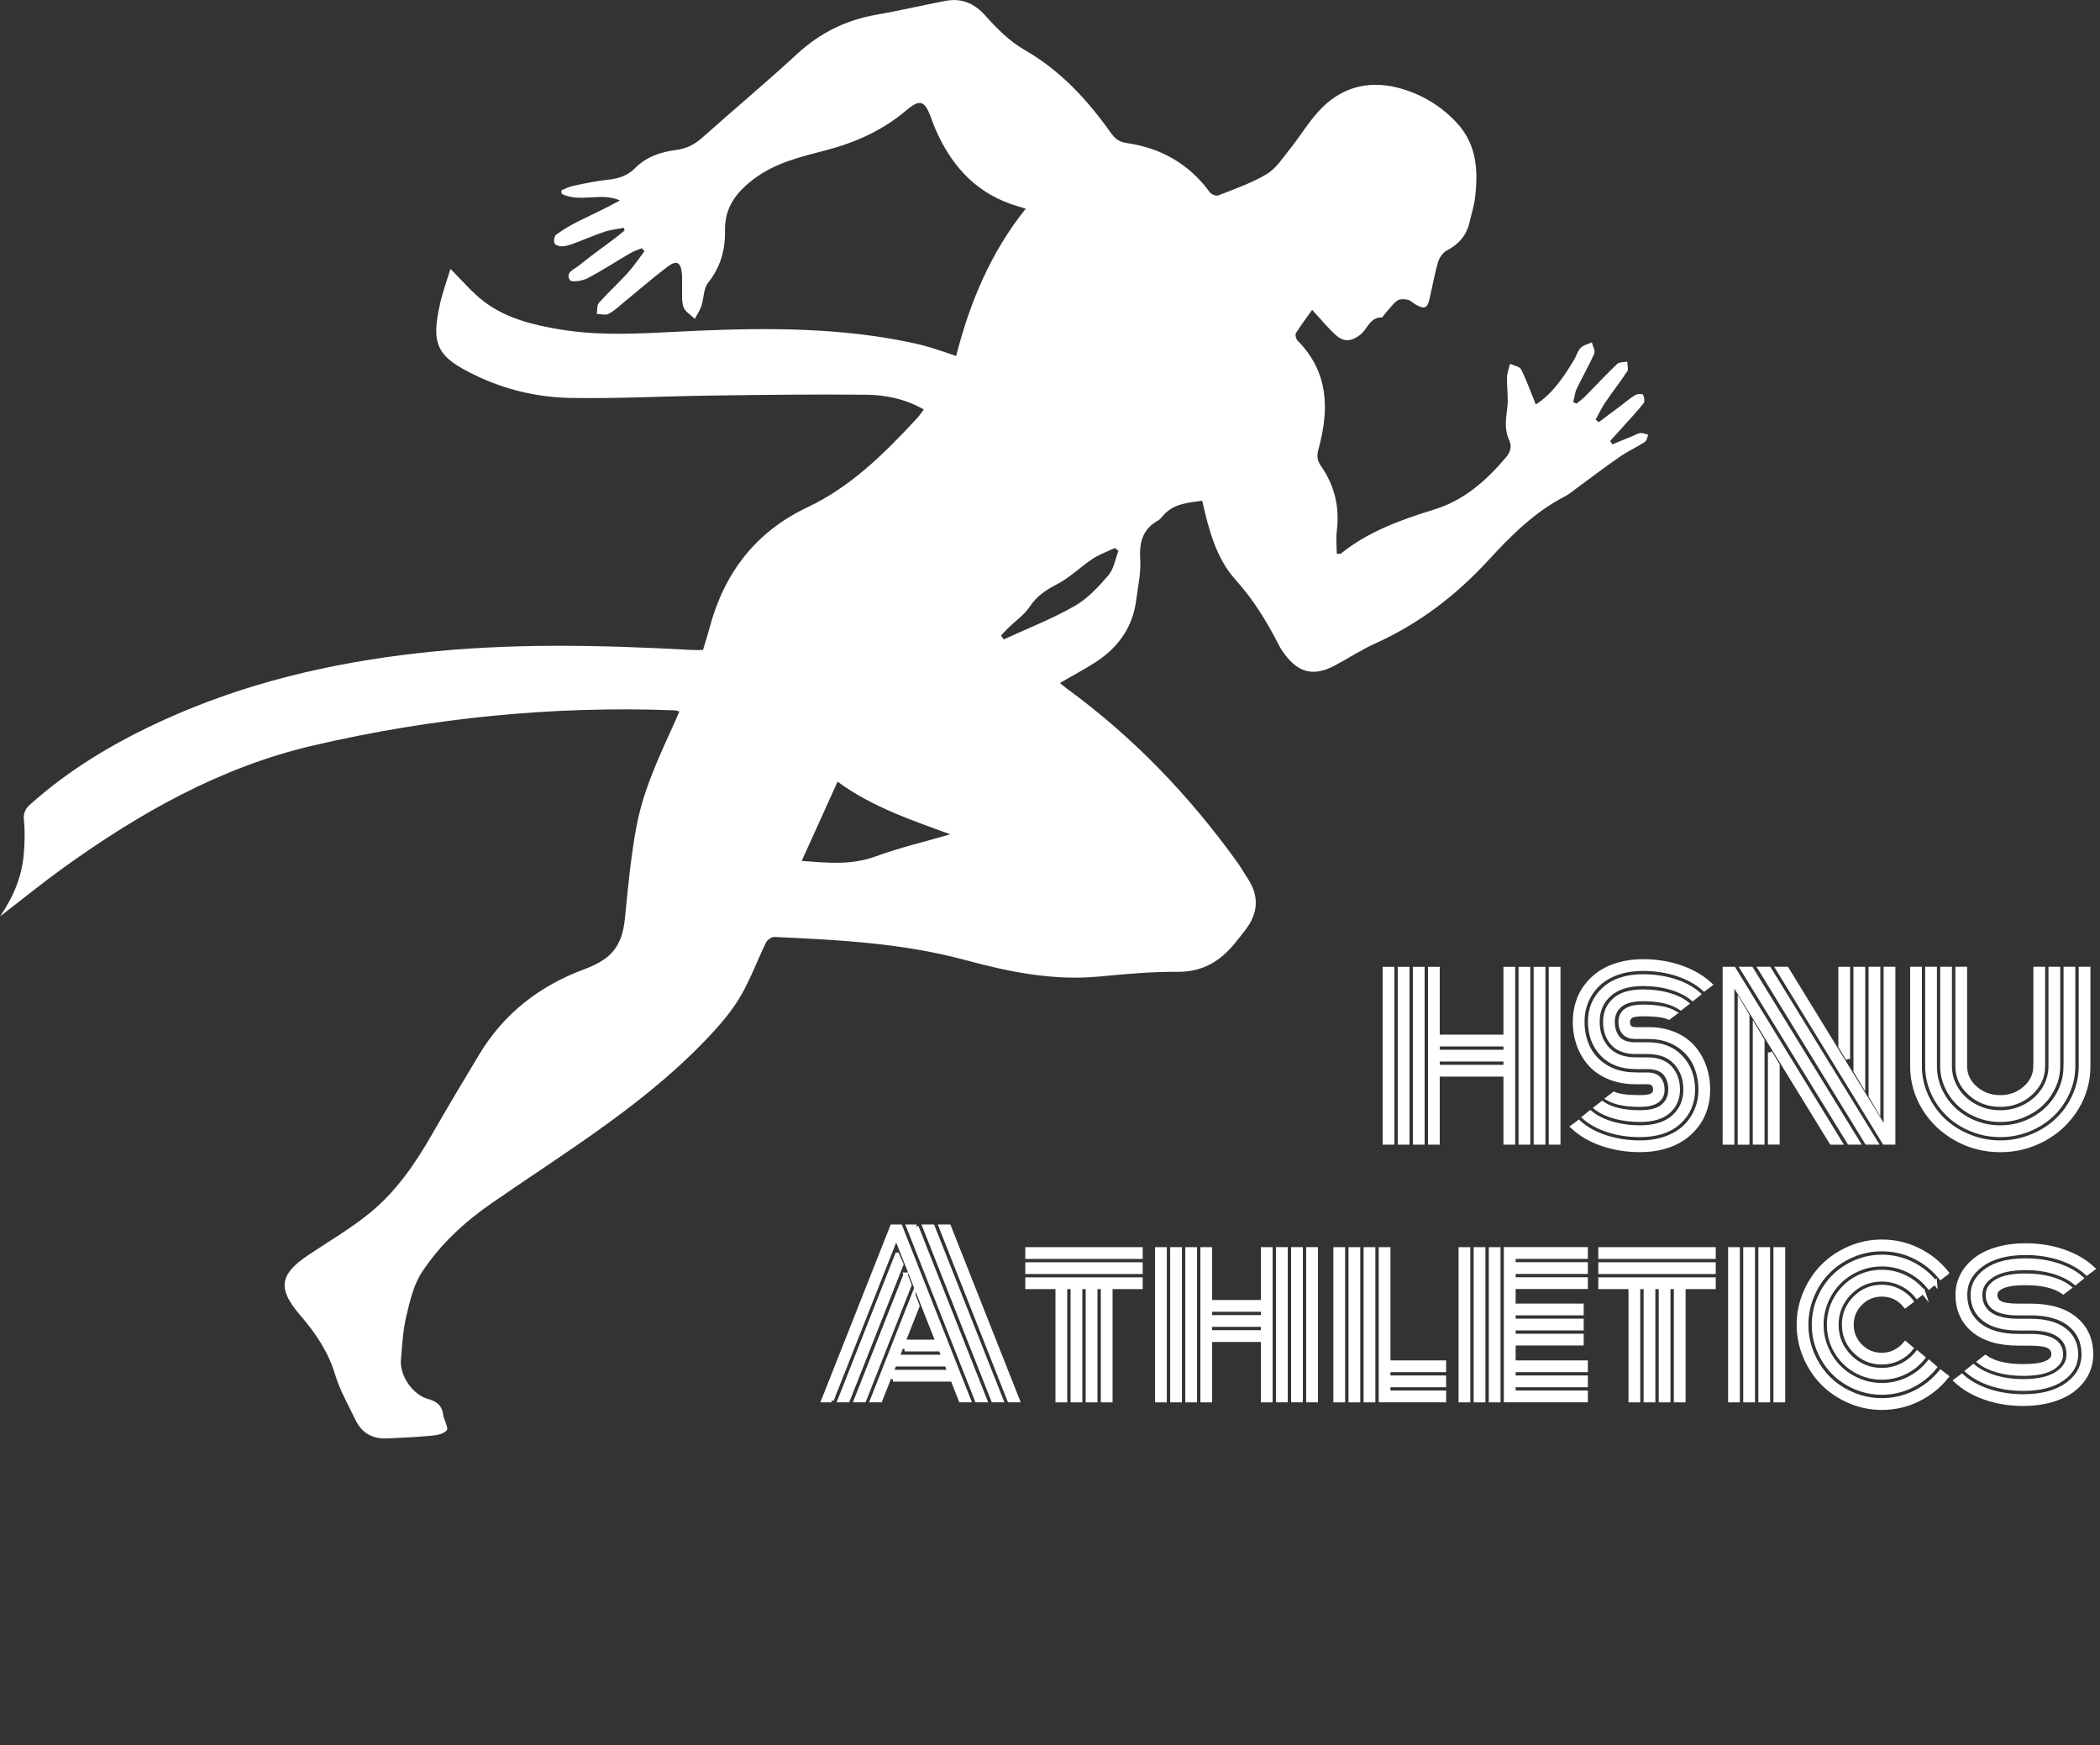 <?xml version="1.0" encoding="UTF-8"?><svg id="Layer_1" xmlns="http://www.w3.org/2000/svg" viewBox="0 0 498.74 414.4"><rect x="0" y="0" width="498.74" height="414.4" fill="#333333" stroke="none"/><path d="m379.7,100.25c1.76-1.32,3.53-2.64,5.29-3.96,1.12-.84,2.19-1.78,3.39-2.49.49-.29,1.67-.33,1.82-.08.31.55.47,1.61.14,2.03-1.42,1.84-3.04,3.53-4.6,5.27-1.11,1.24-2.23,2.46-3.34,3.7l.54.79c1.58-.65,3.15-1.29,4.73-1.94.65-.27,1.29-.67,1.96-.74.58-.06,1.21.24,1.82.39-.25.58-.33,1.41-.77,1.7-1.96,1.27-4.12,2.25-6.04,3.58-3.44,2.37-6.76,4.92-10.14,7.39-.94.69-1.85,1.47-2.87,2-7.15,3.68-12.76,9.28-18.07,15.06-7.73,8.41-16.53,15.15-26.96,19.85-3.33,1.5-6.41,3.55-9.65,5.26-4.91,2.59-8.51,1.75-11.83-2.69-.47-.62-.92-1.27-1.27-1.96-2.88-5.63-6.08-10.94-10.4-15.72-4.62-5.12-6.36-11.89-7.93-18.79-3.43.47-6.83.69-9.31,3.54-.36.41-.7.9-1.16,1.15-3.76,2.07-4.5,5.27-4.25,9.33.2,3.14-.55,6.36-.95,9.53-.81,6.49-4.28,11.31-9.66,14.79-2.68,1.73-5.51,3.22-8.47,4.93.58.47,1.13.96,1.72,1.39,15.73,11.48,29.02,25.36,40.37,41.13.91,1.26,1.68,2.63,2.54,3.94,2.74,4.18,2.47,8.22-.54,12.14-.86,1.11-1.72,2.22-2.61,3.3-3.49,4.24-7.66,6.73-13.47,6.69-6.23-.05-12.49.53-18.7,1.12-10.87,1.03-21.36-1.09-31.68-3.89-14.92-4.04-30.17-4.82-45.46-5.51-.65-.03-1.66.7-1.97,1.34-1.98,4.07-3.56,8.35-5.78,12.27-1.74,3.08-4.01,5.93-6.4,8.56-15.26,16.78-34.59,28.34-53,41.07-6.49,4.49-12.24,9.83-16.55,16.39-1.98,3.01-2.85,6.86-3.7,10.46-.79,3.32-.95,6.8-1.27,10.21-.36,3.85,2.8,8.44,6.51,9.44,1.82.49,3.08,1.4,3.48,3.3.05.23.02.47.08.7.31,1.18,1.26,2.83.81,3.41-.66.85-2.29,1.16-3.54,1.27-3.57.34-7.16.51-10.74.66-3.37.14-5.91-1.32-7.38-4.37-1.72-3.58-3.74-7.09-4.87-10.86-1.63-5.41-4.68-9.86-8.25-14-5.42-6.28-5.04-9.67,1.94-14.34,4.91-3.29,10.08-6.28,14.64-10.02,6.15-5.04,10.66-11.56,14.61-18.45,3.68-6.43,7.49-12.79,11.31-19.14,5.87-9.76,14.36-16.31,24.98-20.24,1.59-.59,3.18-1.33,4.58-2.27,3.53-2.37,4.68-5.93,5.07-10.04.69-7.14,1.37-14.32,2.67-21.37,1.63-8.88,5.53-17.03,9.23-25.21.32-.7.61-1.41,1.01-2.32-.51-.11-.84-.24-1.19-.26-28.97-1.1-57.61,1.8-85.79,8.35-22,5.11-41.37,16.1-59.56,29.21-4.85,3.5-9.49,7.28-14.79,11.36,3.3-4.85,5.18-9.59,5.62-14.78.22-2.63.31-5.32.04-7.94-.17-1.7.24-2.74,1.46-3.83,9.46-8.48,20.25-14.85,31.75-20.08,19.16-8.72,39.37-13.48,60.21-15.85,21.74-2.47,43.51-1.97,65.29-.77.77.04,1.55,0,2.56,0,.5-1.68,1.08-3.43,1.55-5.22,3.46-13.04,10.93-22.83,23.24-28.65,10.41-4.92,18.35-12.86,26.02-21.13.57-.61,1.03-1.31,1.64-2.1-4.41-2.52-9.05-3.46-13.7-3.51-12.33-.13-24.66.04-36.99.2-11.08.15-22.16.76-33.23.56-7.83-.14-15.49-1.94-22.63-5.39-9.13-4.4-10.56-7.27-8.32-17.09.66-2.88,1.69-5.67,2.44-8.16,2.73,2.69,5.14,5.65,8.12,7.87,5.31,3.96,11.67,5.48,18.11,6.54,10.74,1.76,21.5.74,32.26.28,17.35-.74,34.68-.75,51.78,3,1.6.35,3.18.8,4.74,1.28,1.55.47,3.08,1.04,5.09,1.72,3.24-12.7,8.18-24.56,16.53-34.99-1.32-.41-2.42-.71-3.5-1.09-8.95-3.15-14.5-9.69-18.1-18.17-.34-.79-.61-1.6-.91-2.41-1.52-4.03-2.6-4.43-5.86-1.67-5.55,4.69-11.9,7.57-18.89,9.42-6,1.58-12.1,2.94-17.29,6.85-4.2,3.17-6.99,6.79-6.87,12.28.09,4.57-1.07,8.69-4.03,12.4-1.09,1.37-.97,3.66-1.57,5.48-.36,1.08-1.05,2.05-1.59,3.07-.93-.93-2.31-1.71-2.68-2.83-.51-1.57-.27-3.38-.33-5.09-.03-.94.05-1.88-.04-2.81-.26-2.71-1.22-3.29-3.38-1.67-3.61,2.72-7.02,5.71-10.52,8.57-1.15.93-2.24,2.01-3.53,2.66-.74.37-1.85.02-2.8,0,.16-.89.02-2.06.53-2.64,2.18-2.45,4.62-4.65,6.82-7.07,1.46-1.61,2.67-3.45,3.99-5.18-.21-.23-.43-.47-.64-.7-.87.36-1.8.63-2.61,1.1-3.44,2-6.78,4.2-10.3,6.03-1.21.63-3.78,1.01-4.14.45-1.21-1.84,1.02-2.57,2.09-3.45,2.78-2.27,5.72-4.34,8.59-6.5.79-.59,1.53-1.24,2.3-1.86-.07-.21-.14-.41-.21-.62-1.52.3-3.1.44-4.56.93-2.51.84-4.95,1.92-7.43,2.83-.87.32-1.8.61-2.71.64-.61.02-1.61-.32-1.76-.74-.21-.58-.02-1.72.42-2.04,1.62-1.18,3.36-2.23,5.16-3.12,3.32-1.66,6.7-3.17,9.97-5-4.51-2.04-9.5.63-13.83-1.58-.03-.28-.06-.56-.08-.83.96-.37,1.89-.87,2.88-1.08,2.75-.57,5.51-1.15,8.3-1.45,2.42-.26,4.56-.95,6.28-2.69,2.73-2.75,6.16-3.9,9.87-4.37,2.41-.31,4.37-1.32,6.2-2.96,7.46-6.66,15.14-13.07,22.49-19.85,5.42-4.99,11.59-8.04,18.8-9.29,5.46-.95,10.85-2.23,16.3-3.27,3.83-.73,6.85.44,9.56,3.47,2.73,3.04,5.76,6.11,9.26,8.11,8.59,4.91,14.99,11.9,20.6,19.79.96,1.35,1.96,2.11,3.69,2.36,8.18,1.18,14.86,4.96,19.79,11.72.36.49,1.5.92,2.02.72,3.89-1.55,7.93-2.93,11.5-5.07,2.21-1.33,3.78-3.82,5.47-5.92,2.68-3.33,4.85-7.14,7.89-10.07,5.23-5.04,11.69-6.32,18.7-4.25,5.13,1.51,9.57,4.27,13.17,8.2,4.68,5.12,5.02,11.4,4.2,17.85-.23,1.85-.83,3.65-1.24,5.48-.7,3.19-2.55,5.37-5.46,6.88-.93.48-1.76,1.71-2.07,2.76-.83,2.84-1.33,5.77-2,8.67-.52,2.27-1.2,2.56-3.26,1.42-.68-.38-1.28-1.05-1.99-1.19-.81-.16-1.95-.19-2.51.27-1.22,1.01-2.17,2.36-3.23,3.57-.1.12-.18.37-.27.37-2.96-.12-3.48,2.84-5.28,4.18-2.05,1.52-3.81,1.74-5.72.03-1.9-1.71-3.52-3.72-5.63-6-1.26,1.78-2.64,3.59-3.85,5.52-.24.38.01,1.4.39,1.78,7.41,7.48,7.55,16.37,4.97,25.74-.43,1.57-.37,2.68.59,4.05,3.23,4.59,4.44,9.72,3.76,15.33-.22,1.81-.03,3.67-.03,5.45.65.04.85.12.93.05,6.58-5.31,14.34-8.08,22.29-10.53,7.03-2.17,12.33-6.86,16.98-12.37,1.04-1.23,1.47-2.55.75-4.1-1.15-2.46-.79-4.96-.45-7.56.31-2.42-.11-4.93-.05-7.39.03-1.06.46-2.11.72-3.16.91.43,2.28.63,2.64,1.34,1.32,2.65,2.31,5.47,3.47,8.31,3.81-2.38,6.57-6.38,9.09-10.59.56-.94.84-2.11,1.57-2.85.65-.66,1.76-.89,2.66-1.31.21.9.86,1.99.56,2.67-1.24,2.85-2.83,5.54-4.16,8.35-.46.98-.56,2.13-.83,3.2.26.11.53.22.79.33.69-.58,1.44-1.1,2.07-1.74,2.53-2.55,4.97-5.2,7.57-7.67.51-.49,1.58-.39,2.4-.56.02.78.34,1.76,0,2.3-1.66,2.54-3.55,4.93-5.26,7.45-.86,1.27-1.5,2.68-2.25,4.03.27.22.54.43.81.65Zm-154.01,97.86c-8.99-3.29-18.62-6.5-26.77-12.5-2.84,6.27-5.65,12.48-8.52,18.82,5.81.42,11.59,1.1,17.45-1.04,5.9-2.15,12.05-3.59,17.84-5.28Zm39.93-67.32c-.28-.22-.57-.45-.85-.67-1.78.85-3.69,1.52-5.32,2.61-2.83,1.87-5.3,4.36-8.28,5.92-2.68,1.4-4.94,2.85-6.65,5.45-1.25,1.9-3.28,3.27-4.95,4.89-.64.62-1.23,1.29-1.84,1.94.22.3.43.6.65.9,5.64-2.6,11.46-4.86,16.83-7.92,3.08-1.75,5.68-4.57,8.03-7.31,1.3-1.51,1.63-3.86,2.39-5.83Z" style="fill:#fff;"/><g><path d="m328.87,230.07h1.79v41.23h-1.79v-41.23Zm3.59,0h1.79v41.23h-1.79v-41.23Zm3.59,0h1.79v41.23h-1.79v-41.23Zm21.51,0h1.79v41.23h-1.79v-16.16h-16.13v16.16h-1.79v-41.23h1.79v16.11h16.13v-16.11Zm0,19.7v-1.79h-16.13v1.79h16.13Zm0,3.58v-1.79h-16.13v1.79h16.13Zm3.59-23.28h1.79v41.23h-1.79v-41.23Zm3.59,0h1.79v41.23h-1.79v-41.23Zm3.58,0h1.79v41.23h-1.79v-41.23Z" style="fill:#fff; stroke:#fff; stroke-miterlimit:10;"/><path d="m391.49,246.2h-3.01c-1.28,0-2.2-.33-2.76-.98-.56-.66-.85-1.52-.85-2.6,0-2.39,1.78-3.58,5.35-3.58,3.35,0,5.88.5,7.57,1.49l-1.44,1.09c-1.16-.53-3.2-.8-6.12-.8-1.43,0-2.39.16-2.88.47-.49.32-.73.76-.73,1.32s.13,1,.4,1.32c.27.32.75.47,1.47.47h3.09c2.24,0,4.26.38,6.06,1.15,1.8.76,3.28,1.8,4.44,3.12,1.16,1.32,2.05,2.84,2.66,4.56.61,1.72.92,3.56.92,5.52,0,1.59-.22,3.1-.67,4.53-.45,1.43-1.12,2.74-2.03,3.93-.9,1.19-1.99,2.23-3.26,3.1-1.27.87-2.78,1.55-4.53,2.04-1.75.49-3.65.73-5.69.73-3.2,0-6.2-.49-9-1.46-2.8-.97-5.12-2.33-6.98-4.07l1.44-1.07c1.69,1.53,3.81,2.71,6.36,3.55,2.55.84,5.27,1.26,8.18,1.26,2.27,0,4.33-.33,6.16-.98,1.83-.66,3.34-1.56,4.53-2.7,1.19-1.15,2.1-2.47,2.74-3.98.64-1.51.96-3.14.96-4.88,0-2.31-.47-4.39-1.39-6.26-.93-1.87-2.34-3.38-4.25-4.54-1.9-1.16-4.15-1.74-6.74-1.74Zm-3.01,8.96h2.74c1.28,0,2.2.33,2.76,1,.56.66.85,1.53.85,2.59,0,2.39-1.78,3.58-5.35,3.58-3.37,0-5.9-.5-7.59-1.49l1.44-1.1c1.16.53,3.21.8,6.15.8,1.43,0,2.39-.16,2.88-.47.49-.31.73-.75.73-1.32s-.14-.98-.41-1.31c-.27-.32-.78-.49-1.51-.49h-2.69c-2.29,0-4.36-.37-6.21-1.12-1.85-.75-3.37-1.78-4.56-3.09-1.19-1.31-2.1-2.83-2.73-4.56-.63-1.73-.95-3.58-.95-5.58,0-1.59.22-3.1.67-4.53s1.12-2.74,2.03-3.93c.9-1.2,1.99-2.23,3.26-3.1,1.27-.87,2.78-1.55,4.53-2.04,1.75-.49,3.65-.74,5.69-.74,3.2,0,6.2.49,8.99,1.46s5.11,2.33,6.97,4.07l-1.44,1.07c-1.69-1.53-3.81-2.71-6.35-3.55s-5.26-1.26-8.17-1.26c-2.27,0-4.33.33-6.16.98-1.83.66-3.35,1.56-4.53,2.7-1.19,1.14-2.1,2.47-2.74,3.98-.64,1.51-.96,3.14-.96,4.88,0,2.34.47,4.45,1.42,6.32.95,1.88,2.39,3.38,4.33,4.52,1.94,1.14,4.24,1.71,6.9,1.71Zm0-7.17h2.84c3.37,0,6,1.03,7.91,3.09,1.9,2.06,2.85,4.62,2.85,7.67s-1.1,5.67-3.31,7.71c-2.21,2.03-5.3,3.05-9.29,3.05-2.66,0-5.14-.36-7.44-1.1-2.31-.73-4.22-1.76-5.75-3.09l1.39-1.12c1.36,1.11,3.08,1.98,5.14,2.59,2.07.61,4.29.92,6.66.92,3.5,0,6.18-.84,8.03-2.52,1.85-1.68,2.78-3.83,2.78-6.45s-.78-4.73-2.33-6.42c-1.55-1.69-3.77-2.54-6.66-2.54h-2.81c-2.42,0-4.24-.66-5.45-1.99-1.21-1.33-1.82-3.05-1.82-5.18s.75-3.85,2.25-5.18c1.5-1.33,3.76-1.99,6.76-1.99,2.11,0,4.07.25,5.88.74,1.81.49,3.3,1.19,4.48,2.1l-1.42,1.1c-2.08-1.43-5.05-2.14-8.94-2.14-2.51,0-4.34.49-5.49,1.48-1.15.99-1.73,2.29-1.73,3.9s.43,2.93,1.28,3.91c.85.98,2.25,1.47,4.2,1.47Zm0,3.58h2.74c2.42,0,4.24.67,5.45,2.02,1.21,1.34,1.82,3.06,1.82,5.15s-.75,3.85-2.25,5.18-3.76,1.99-6.76,1.99c-2.11,0-4.07-.25-5.89-.73-1.82-.49-3.32-1.19-4.49-2.1l1.42-1.1c2.07,1.43,5.06,2.14,8.96,2.14,2.51,0,4.34-.49,5.49-1.48,1.15-.99,1.73-2.29,1.73-3.9s-.43-2.91-1.29-3.9c-.86-.99-2.27-1.48-4.21-1.48h-2.71c-3.4,0-6.06-1.02-7.98-3.05-1.92-2.03-2.88-4.6-2.88-7.71s1.1-5.67,3.31-7.71c2.21-2.03,5.3-3.05,9.29-3.05,2.66,0,5.13.37,7.43,1.1,2.3.73,4.21,1.76,5.74,3.09l-1.39,1.12c-1.36-1.11-3.07-1.98-5.13-2.59-2.06-.61-4.27-.92-6.65-.92-3.5,0-6.18.84-8.03,2.51-1.85,1.68-2.78,3.83-2.78,6.45s.78,4.75,2.34,6.44c1.56,1.68,3.8,2.53,6.72,2.53Z" style="fill:#fff; stroke:#fff; stroke-miterlimit:10;"/><path d="m411.41,232.98v38.32h-1.79v-41.23h2.14l25.27,41.23h-2.07l-23.55-38.32Zm1.79,5.1l1.79,3.04v30.18h-1.79v-33.21Zm.62-8.02h2.09l25.35,41.23h-2.09l-25.35-41.23Zm2.96,13.97l1.79,3.01v24.25h-1.79v-27.26Zm1.27-13.97h2.12l25.32,41.23h-2.14l-25.3-41.23Zm2.32,19.84l1.79,2.96v18.42h-1.79v-21.39Zm1.89-19.84h2.09l23.5,38.32v-38.32h1.79v41.23h-2.12l-25.27-41.23Zm16.63,21.39l-1.79-2.96v-18.42h1.79v21.39Zm3.59,5.88l-1.79-3.01v-24.25h1.79v27.26Zm3.59,5.95l-1.79-3.04v-30.18h1.79v33.21Z" style="fill:#fff; stroke:#fff; stroke-miterlimit:10;"/><path d="m494.18,253.17v-23.11h1.79v23.11c0,3.58-.94,6.91-2.81,9.97-1.88,3.06-4.42,5.49-7.63,7.27s-6.7,2.68-10.47,2.68-7.26-.89-10.47-2.68-5.76-4.21-7.63-7.27c-1.88-3.06-2.81-6.39-2.81-9.97v-23.11h1.79v23.11c0,2.44.51,4.78,1.52,7.02,1.01,2.24,2.37,4.17,4.08,5.79,1.71,1.62,3.75,2.91,6.11,3.87,2.37.96,4.83,1.44,7.41,1.44s5.04-.48,7.41-1.44c2.37-.96,4.4-2.25,6.11-3.87,1.71-1.62,3.07-3.55,4.08-5.79,1.01-2.24,1.52-4.58,1.52-7.02Zm-3.59,0v-23.11h1.79v23.11c0,2.21-.46,4.32-1.38,6.34-.92,2.02-2.15,3.75-3.7,5.22-1.54,1.46-3.39,2.62-5.53,3.49-2.14.86-4.38,1.29-6.72,1.29s-4.58-.43-6.72-1.29c-2.14-.86-3.98-2.02-5.53-3.49-1.54-1.46-2.78-3.2-3.7-5.22-.92-2.02-1.38-4.13-1.38-6.34v-23.11h1.79v23.11c0,2.62.7,5.05,2.09,7.28,1.39,2.23,3.28,4,5.66,5.3,2.38,1.3,4.98,1.96,7.78,1.96s5.4-.65,7.78-1.96c2.38-1.3,4.27-3.07,5.66-5.3,1.39-2.23,2.09-4.66,2.09-7.28Zm-3.59,0v-23.11h1.79v23.11c0,1.73-.37,3.37-1.1,4.94-.73,1.57-1.71,2.93-2.94,4.07-1.23,1.15-2.69,2.05-4.38,2.73-1.69.67-3.47,1.01-5.33,1.01s-3.64-.34-5.33-1.01c-1.69-.67-3.15-1.58-4.38-2.73-1.23-1.14-2.21-2.5-2.94-4.07-.73-1.57-1.1-3.22-1.1-4.94v-23.11h1.79v23.11c0,1.98.54,3.81,1.61,5.49,1.07,1.68,2.52,3.02,4.36,4s3.83,1.47,5.99,1.47,4.15-.49,5.99-1.47c1.83-.98,3.29-2.31,4.36-4,1.07-1.68,1.61-3.51,1.61-5.49Zm-3.58,0v-23.11h1.79v23.11c0,2.52-1,4.68-2.99,6.47-1.99,1.79-4.38,2.69-7.17,2.69s-5.18-.9-7.17-2.69c-1.99-1.79-2.99-3.95-2.99-6.47v-23.11h1.79v23.11c0,2.03.82,3.76,2.45,5.2,1.63,1.44,3.61,2.17,5.91,2.17s4.28-.72,5.91-2.17c1.63-1.44,2.45-3.18,2.45-5.2Z" style="fill:#fff; stroke:#fff; stroke-miterlimit:10;"/><path d="m197.51,332.49h-1.94l16.31-41.23h1.94l16.28,41.23h-1.92l-15.34-38.82-15.34,38.82Zm15.56-34.56l1.02,2.29-12.75,32.27h-1.92l13.64-34.56Zm1.99,4.73l.95,2.47-10.78,27.36h-1.94l11.78-29.83Zm1.89,4.93l.95,2.51-8.84,22.38h-1.92l9.81-24.9Zm-4.88,19.97l.7-1.79h11.75l.75,1.79h-13.2Zm1.39-3.59l.7-1.79h8.94l.77,1.79h-10.41Zm1.39-3.58l.72-1.79h6.12l.72,1.79h-7.57Zm2.79-29.13l16.31,41.23h-1.94l-16.28-41.23h1.92Zm3.86,0l16.31,41.23h-1.92l-16.31-41.23h1.92Zm20.17,41.23h-1.94l-16.28-41.23h1.92l16.31,41.23Z" style="fill:#fff; stroke:#fff; stroke-miterlimit:10;"/><path d="m244,298.43v-1.79h26.89v1.79h-26.89Zm0,3.59v-1.79h26.89v1.79h-26.89Zm0,3.58v-1.79h26.89v1.79h-26.89Zm7.17.97h1.79v25.92h-1.79v-25.92Zm3.59,0h1.79v25.92h-1.79v-25.92Zm3.59,0h1.79v25.92h-1.79v-25.92Zm3.59,0h1.79v25.92h-1.79v-25.92Z" style="fill:#fff; stroke:#fff; stroke-miterlimit:10;"/><path d="m274.82,296.64h1.79v35.85h-1.79v-35.85Zm3.59,0h1.79v35.85h-1.79v-35.85Zm3.59,0h1.79v35.85h-1.79v-35.85Zm17.95,0h1.79v35.85h-1.79v-14.34h-12.57v14.34h-1.79v-35.85h1.79v12.55h12.57v-12.55Zm0,16.13v-1.79h-12.57v1.79h12.57Zm0,3.58v-1.79h-12.57v1.79h12.57Zm3.59-19.72h1.79v35.85h-1.79v-35.85Zm3.59,0h1.79v35.85h-1.79v-35.85Zm3.58,0h1.79v35.85h-1.79v-35.85Z" style="fill:#fff; stroke:#fff; stroke-miterlimit:10;"/><path d="m317.17,296.64h1.79v35.85h-1.79v-35.85Zm3.59,0h1.79v35.85h-1.79v-35.85Zm3.59,0h1.79v35.85h-1.79v-35.85Zm3.59,0h1.79v26.89h13.22v1.79h-13.22v1.79h13.22v1.79h-13.22v1.79h13.22v1.79h-15.01v-35.85Z" style="fill:#fff; stroke:#fff; stroke-miterlimit:10;"/><path d="m348.69,332.49h-1.79v-35.85h1.79v35.85Zm3.59,0h-1.79v-35.85h1.79v35.85Zm3.59,0h-1.79v-35.85h1.79v35.85Zm3.59-8.96h17.15v1.79h-17.15v1.79h17.15v1.79h-17.15v1.79h17.15v1.79h-18.95v-35.85h18.95v1.79h-17.15v1.79h17.15v1.79h-17.15v1.79h17.15v1.79h-17.15v4.46h16.16v1.79h-16.16v1.79h16.16v1.79h-16.16v1.79h16.16v1.79h-16.16v4.51Z" style="fill:#fff; stroke:#fff; stroke-miterlimit:10;"/><path d="m380.09,298.43v-1.79h26.89v1.79h-26.89Zm0,3.59v-1.79h26.89v1.79h-26.89Zm0,3.58v-1.79h26.89v1.79h-26.89Zm7.17.97h1.79v25.92h-1.79v-25.92Zm3.59,0h1.79v25.92h-1.79v-25.92Zm3.59,0h1.79v25.92h-1.79v-25.92Zm3.59,0h1.79v25.92h-1.79v-25.92Z" style="fill:#fff; stroke:#fff; stroke-miterlimit:10;"/><path d="m410.92,296.64h1.79v35.85h-1.79v-35.85Zm3.59,0h1.79v35.85h-1.79v-35.85Zm3.59,0h1.79v35.85h-1.79v-35.85Zm3.59,0h1.79v35.85h-1.79v-35.85Z" style="fill:#fff; stroke:#fff; stroke-miterlimit:10;"/><path d="m462.33,302.26l-1.44,1.07c-1.68-2.08-3.73-3.71-6.16-4.91-2.43-1.2-5.03-1.79-7.81-1.79-2.42,0-4.74.47-6.96,1.42-2.22.95-4.12,2.22-5.73,3.82-1.6,1.6-2.88,3.51-3.82,5.73-.95,2.22-1.42,4.54-1.42,6.96s.47,4.74,1.42,6.96c.95,2.22,2.22,4.12,3.82,5.73,1.6,1.6,3.51,2.88,5.73,3.82,2.22.95,4.54,1.42,6.96,1.42,2.77,0,5.37-.6,7.81-1.79,2.43-1.2,4.49-2.83,6.16-4.9l1.42,1.09c-1.84,2.29-4.1,4.1-6.78,5.42-2.68,1.32-5.55,1.98-8.6,1.98-2.67,0-5.23-.52-7.66-1.57-2.43-1.04-4.53-2.45-6.29-4.21-1.76-1.76-3.16-3.86-4.21-6.29s-1.57-4.98-1.57-7.66.52-5.22,1.57-7.66,2.45-4.53,4.21-6.29c1.76-1.76,3.85-3.16,6.29-4.21s4.98-1.57,7.66-1.57c3.05,0,5.93.66,8.61,1.98,2.69,1.32,4.96,3.13,6.8,5.44Zm-2.79,2.24l-1.39,1.12c-1.34-1.68-3-3-4.95-3.96-1.96-.96-4.05-1.44-6.27-1.44-1.94,0-3.8.38-5.56,1.13-1.77.76-3.3,1.78-4.58,3.06-1.29,1.29-2.31,2.81-3.06,4.58-.76,1.77-1.13,3.62-1.13,5.57s.38,3.8,1.13,5.56,1.78,3.29,3.06,4.58c1.29,1.29,2.81,2.31,4.58,3.06,1.77.76,3.62,1.13,5.56,1.13,2.22,0,4.32-.48,6.27-1.44,1.96-.96,3.61-2.28,4.95-3.96l1.34,1.17c-1.51,1.88-3.36,3.35-5.55,4.42-2.19,1.07-4.53,1.61-7.02,1.61-2.19,0-4.28-.43-6.27-1.28-1.99-.85-3.71-2-5.14-3.44-1.44-1.44-2.58-3.15-3.44-5.14-.86-1.99-1.28-4.08-1.28-6.27s.43-4.28,1.28-6.27c.85-1.99,2-3.71,3.44-5.14,1.44-1.44,3.15-2.58,5.14-3.44,1.99-.85,4.08-1.28,6.27-1.28,2.51,0,4.86.54,7.06,1.62,2.2,1.08,4.05,2.56,5.56,4.46Zm-2.81,2.24l-1.42,1.1c-1-1.26-2.23-2.25-3.7-2.96-1.47-.71-3.03-1.07-4.69-1.07-2.97,0-5.51,1.05-7.61,3.16-2.1,2.11-3.15,4.64-3.15,7.59s1.05,5.49,3.15,7.59c2.1,2.11,4.64,3.16,7.61,3.16,1.66,0,3.23-.36,4.71-1.08s2.71-1.71,3.71-2.98l1.37,1.15c-1.16,1.46-2.6,2.61-4.31,3.45-1.71.84-3.54,1.26-5.48,1.26-2.27,0-4.37-.56-6.3-1.68-1.93-1.12-3.45-2.64-4.57-4.57-1.12-1.92-1.68-4.02-1.68-6.3s.56-4.37,1.68-6.3c1.12-1.92,2.64-3.45,4.57-4.57,1.93-1.12,4.02-1.68,6.3-1.68,1.94,0,3.77.42,5.49,1.26,1.72.84,3.16,2,4.32,3.47Zm-2.79,2.24l-1.44,1.09c-1.44-1.79-3.3-2.69-5.58-2.69-1.98,0-3.66.7-5.07,2.1-1.4,1.4-2.1,3.09-2.1,5.07s.7,3.66,2.1,5.07c1.4,1.4,3.09,2.1,5.07,2.1,1.11,0,2.15-.24,3.12-.72.97-.48,1.8-1.15,2.48-1.99l1.39,1.17c-.83,1.05-1.86,1.86-3.09,2.45-1.23.59-2.53.88-3.91.88-2.47,0-4.59-.88-6.34-2.63-1.75-1.75-2.63-3.86-2.63-6.34s.88-4.59,2.63-6.34c1.75-1.75,3.86-2.63,6.34-2.63,1.39,0,2.71.3,3.93.91,1.23.61,2.26,1.43,3.09,2.48Z" style="fill:#fff; stroke:#fff; stroke-miterlimit:10;"/><path d="m482.2,311.85h-2.84c-4.85,0-7.27-1.47-7.27-4.41,0-1.33.75-2.42,2.25-3.27,1.5-.85,3.76-1.28,6.76-1.28,2.11,0,4.07.25,5.88.73,1.81.49,3.3,1.19,4.48,2.1l-1.42,1.09c-2.08-1.43-5.05-2.14-8.94-2.14-2.49,0-4.32.26-5.48.77-1.16.51-1.74,1.18-1.74,1.99,0,.95.41,1.62,1.22,2.02s2.23.6,4.26.6h2.84c4.61,0,8.18,1.05,10.68,3.15,2.51,2.1,3.76,4.91,3.76,8.43,0,1.61-.36,3.12-1.07,4.53s-1.74,2.65-3.07,3.72c-1.34,1.07-3.04,1.92-5.12,2.54-2.08.62-4.38.93-6.92.93-3.2,0-6.2-.49-8.99-1.46-2.79-.97-5.11-2.33-6.97-4.07l1.44-1.07c1.69,1.53,3.81,2.71,6.35,3.55,2.54.84,5.26,1.26,8.17,1.26,4.48,0,8-.95,10.56-2.84,2.56-1.89,3.83-4.26,3.83-7.1,0-3-1.1-5.39-3.29-7.15-2.19-1.76-5.31-2.64-9.36-2.64Zm0,7.17h-2.84c-4.61,0-8.18-1.05-10.68-3.15-2.51-2.1-3.76-4.91-3.76-8.43,0-1.61.36-3.12,1.07-4.53.71-1.41,1.74-2.65,3.08-3.72,1.34-1.07,3.04-1.92,5.12-2.54,2.07-.62,4.38-.93,6.92-.93,3.2,0,6.2.49,8.99,1.46,2.79.97,5.11,2.33,6.97,4.07l-1.44,1.07c-1.69-1.53-3.81-2.71-6.35-3.55-2.54-.84-5.26-1.26-8.17-1.26-4.48,0-8,.95-10.56,2.84-2.56,1.89-3.83,4.26-3.83,7.1,0,3,1.1,5.39,3.29,7.15,2.19,1.76,5.31,2.64,9.36,2.64h2.74c4.91,0,7.37,1.47,7.37,4.41,0,1.33-.75,2.42-2.25,3.27-1.5.86-3.76,1.28-6.76,1.28-2.11,0-4.07-.24-5.88-.73-1.81-.49-3.3-1.19-4.48-2.1l1.42-1.1c2.07,1.43,5.05,2.14,8.94,2.14,2.49,0,4.32-.26,5.48-.77,1.16-.51,1.74-1.18,1.74-1.99,0-.95-.41-1.62-1.22-2.02-.81-.4-2.23-.6-4.26-.6Zm0-3.59h-2.84c-3.49,0-6.17-.71-8.04-2.13-1.88-1.42-2.81-3.37-2.81-5.86,0-2.32,1.1-4.26,3.31-5.81,2.21-1.55,5.3-2.33,9.29-2.33,2.66,0,5.13.37,7.43,1.09,2.3.73,4.21,1.76,5.74,3.09l-1.39,1.12c-1.36-1.11-3.07-1.97-5.13-2.59-2.06-.61-4.27-.92-6.65-.92-3.5,0-6.18.6-8.03,1.79-1.85,1.2-2.78,2.71-2.78,4.56,0,1.99.76,3.52,2.28,4.59,1.52,1.07,3.78,1.61,6.78,1.61h2.74c3.54,0,6.25.71,8.13,2.13,1.88,1.42,2.83,3.37,2.83,5.86,0,2.32-1.1,4.26-3.31,5.81-2.21,1.55-5.3,2.33-9.29,2.33-2.66,0-5.13-.37-7.43-1.1-2.3-.73-4.21-1.76-5.74-3.09l1.39-1.12c1.36,1.11,3.07,1.98,5.13,2.59,2.06.61,4.27.92,6.65.92,3.5,0,6.18-.6,8.03-1.79,1.85-1.19,2.78-2.71,2.78-4.56,0-1.99-.76-3.52-2.28-4.59-1.52-1.07-3.78-1.61-6.79-1.61Z" style="fill:#fff; stroke:#fff; stroke-miterlimit:10;"/></g></svg>